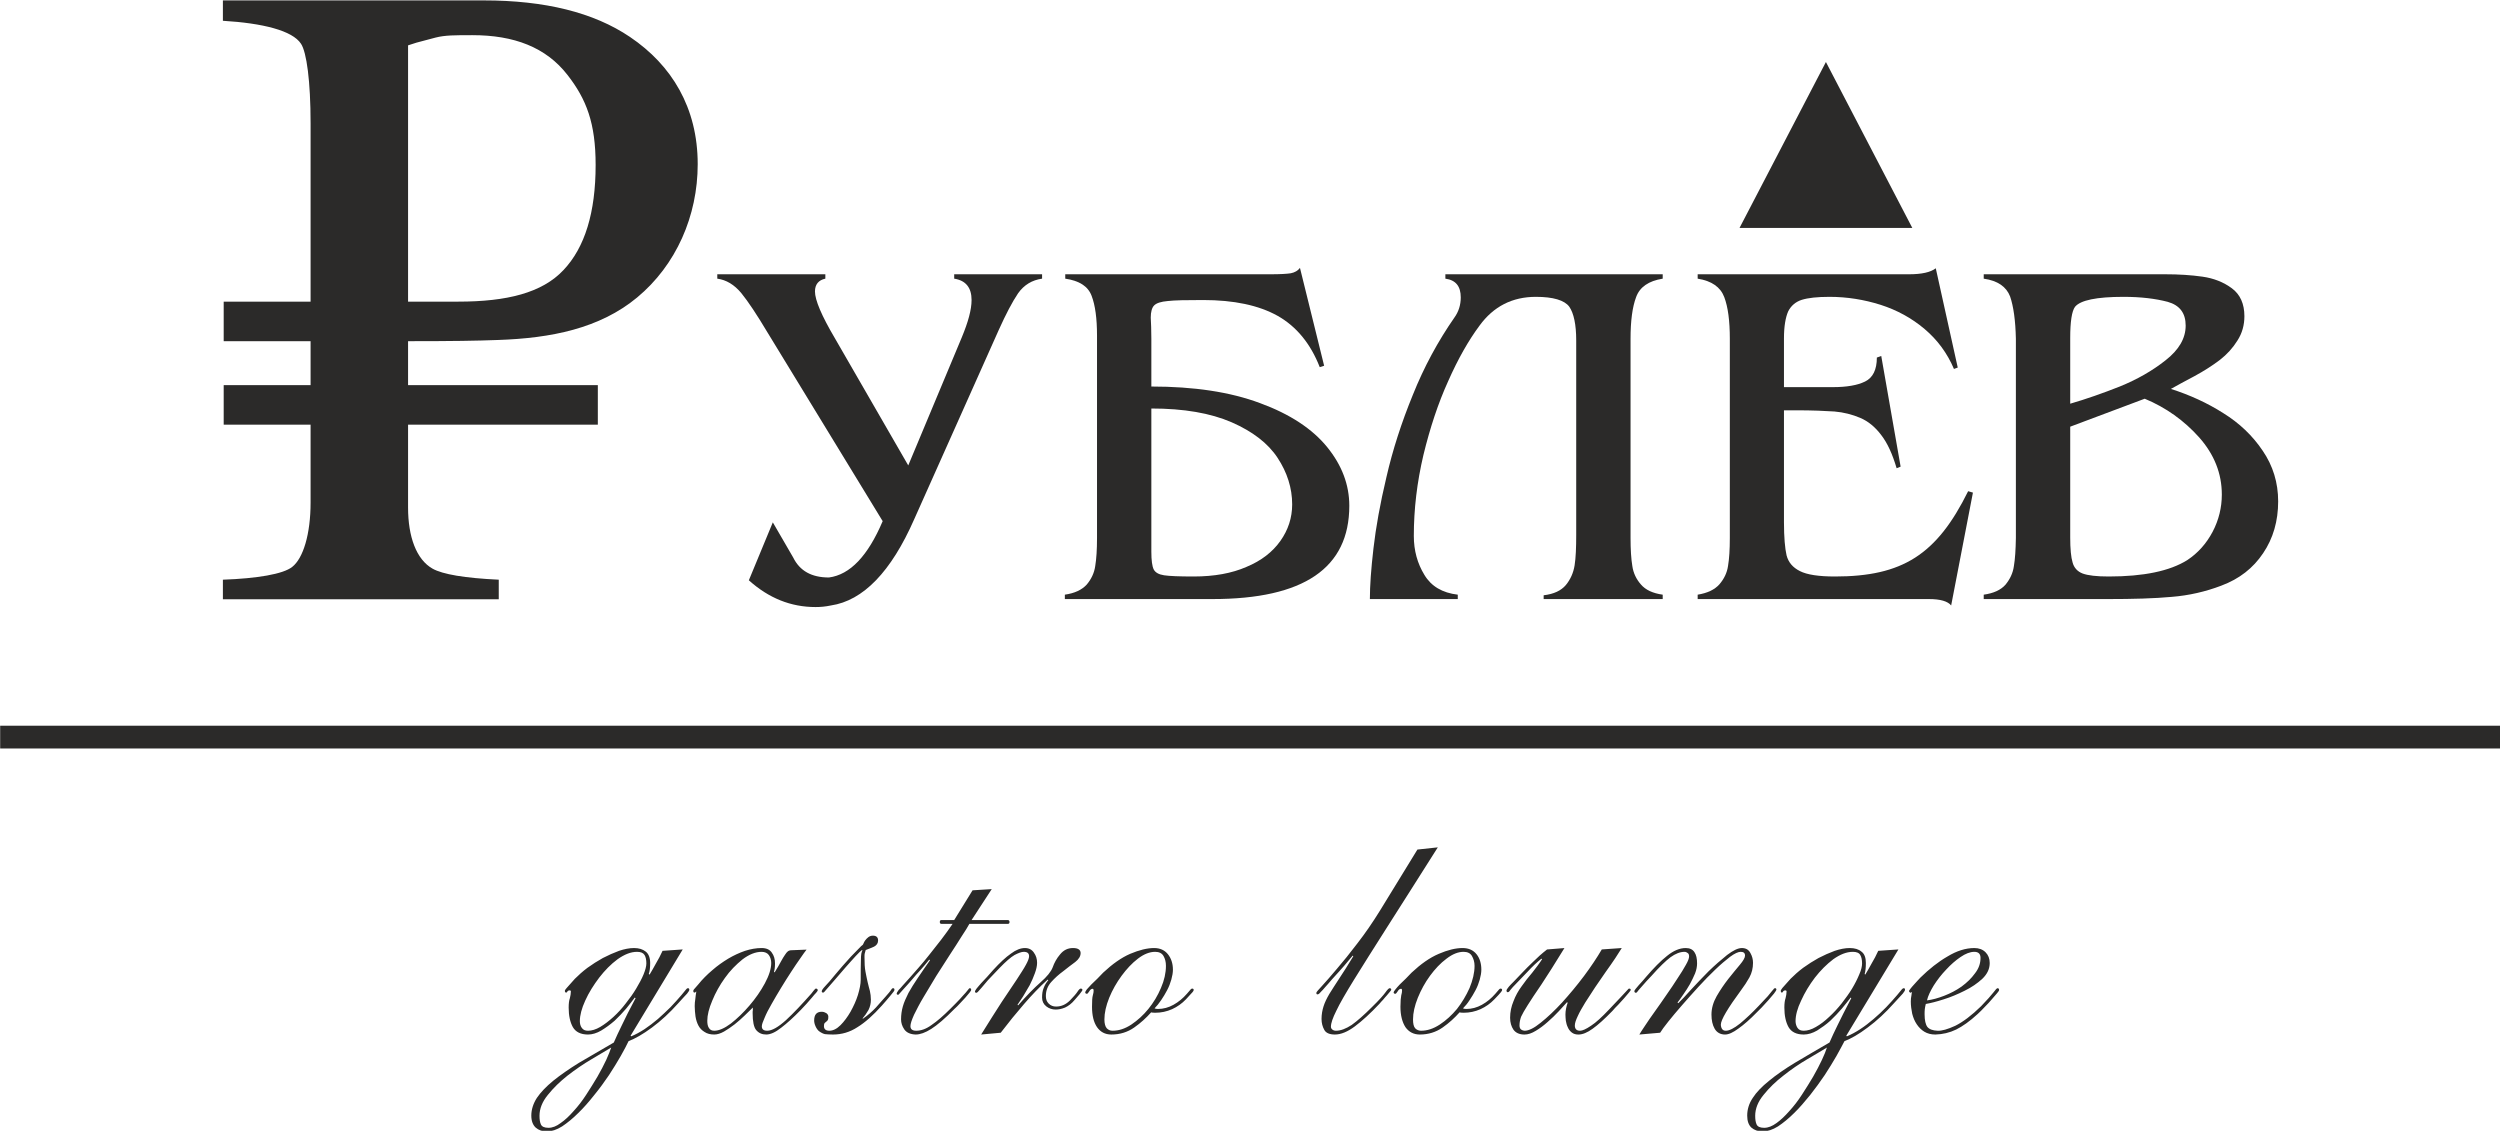 <?xml version="1.0" encoding="UTF-8" standalone="no"?>
<!-- Creator: CorelDRAW X6 -->

<svg
   xmlns:dc="http://purl.org/dc/elements/1.1/"
   xmlns:cc="http://creativecommons.org/ns#"
   xmlns:rdf="http://www.w3.org/1999/02/22-rdf-syntax-ns#"
   xmlns:svg="http://www.w3.org/2000/svg"
   xmlns="http://www.w3.org/2000/svg"
   xmlns:sodipodi="http://sodipodi.sourceforge.net/DTD/sodipodi-0.dtd"
   xmlns:inkscape="http://www.inkscape.org/namespaces/inkscape"
   xml:space="preserve"
   width="500.666"
   height="226.455"
   version="1.1"
   style="clip-rule:evenodd;fill-rule:evenodd;image-rendering:optimizeQuality;shape-rendering:geometricPrecision;text-rendering:geometricPrecision"
   viewBox="0 0 14129.895 6391.074"
   id="svg3336"
   inkscape:version="0.91 r13725"
   sodipodi:docname="logo1.svg"><sodipodi:namedview
     pagecolor="#ffffff"
     bordercolor="#666666"
     borderopacity="1"
     objecttolerance="10"
     gridtolerance="10"
     guidetolerance="10"
     inkscape:pageopacity="0"
     inkscape:pageshadow="2"
     inkscape:window-width="1920"
     inkscape:window-height="1033"
     id="namedview3366"
     showgrid="false"
     fit-margin-top="0"
     fit-margin-left="0"
     fit-margin-right="0"
     fit-margin-bottom="0"
     inkscape:zoom="0.82291059"
     inkscape:cx="85.798116"
     inkscape:cy="-105.15225"
     inkscape:window-x="-8"
     inkscape:window-y="16"
     inkscape:window-maximized="1"
     inkscape:current-layer="svg3336"
     units="px" /><defs
     id="defs3338"><style
       type="text/css"
       id="style3340"><![CDATA[
    .str0 {stroke:#2B2A29;stroke-width:20}
    .fil1 {fill:#2B2A29}
    .fil0 {fill:#2B2A29;fill-rule:nonzero}
   ]]></style></defs><g
     id="Слой_x0020_1"
     transform="matrix(1.129,0,0,1.129,-4589.563,-11163.497)"><g
       id="_547362192"><path
         class="fil0"
         d="m 14429,12578 c 0,58 4,100 12,126 7,26 24,45 50,55 27,10 70,15 131,15 174,0 305,-27 393,-82 53,-35 96,-83 127,-142 31,-59 46,-122 46,-186 0,-106 -38,-201 -113,-286 -76,-85 -167,-150 -273,-194 l -373,140 0,554 z m 0,-669 c 79,-23 162,-52 248,-86 86,-35 162,-78 229,-131 68,-53 101,-111 101,-174 0,-63 -30,-102 -90,-119 -61,-16 -134,-25 -221,-25 -136,0 -216,17 -243,50 -16,22 -24,74 -24,156 l 0,329 z m 474,-648 c 70,0 132,4 188,12 56,8 105,27 147,58 42,31 63,78 63,140 0,44 -11,85 -35,122 -23,37 -52,69 -88,97 -37,28 -79,55 -127,81 -49,26 -88,47 -118,64 94,30 182,70 262,121 81,50 147,113 198,189 51,75 77,159 77,253 0,98 -25,185 -75,259 -50,75 -119,129 -210,163 -79,30 -161,49 -248,56 -86,8 -193,11 -321,11 l -620,0 0,-22 c 49,-7 85,-23 109,-50 22,-27 37,-57 42,-93 6,-35 9,-82 10,-141 l 0,-997 c -2,-92 -12,-163 -29,-212 -19,-49 -62,-79 -132,-89 l 0,-22 907,0 z"
         id="path3345"
         inkscape:connector-curvature="0"
         style="fill:#2b2a29;fill-rule:nonzero" /><path
         class="fil0"
         d="m 13866,11728 -19,7 c -33,-78 -82,-145 -147,-200 -65,-55 -139,-95 -220,-121 -82,-26 -168,-40 -256,-40 -61,0 -107,5 -139,15 -31,10 -54,30 -68,58 -13,30 -21,74 -21,135 l 0,244 191,0 55,0 c 67,0 121,-9 160,-28 39,-19 59,-59 59,-120 l 22,-8 97,554 -20,8 c -21,-71 -46,-126 -77,-166 -30,-40 -65,-69 -105,-86 -40,-17 -83,-28 -129,-32 -45,-3 -110,-6 -193,-6 l -60,0 0,560 c 0,76 5,131 13,166 9,35 31,61 67,79 35,18 94,27 175,27 338,0 510,-109 667,-427 l 24,7 -109,565 c -17,-21 -54,-32 -110,-32 l -1159,0 0,-22 c 49,-8 85,-25 109,-52 23,-27 38,-57 43,-92 6,-35 9,-82 9,-140 l 0,-997 c 0,-89 -9,-159 -28,-209 -19,-50 -63,-81 -133,-92 l 0,-22 1057,0 c 65,0 109,-10 135,-30 l 110,497 z"
         id="path3347"
         inkscape:connector-curvature="0"
         style="fill:#2b2a29;fill-rule:nonzero" /><path
         class="fil0"
         d="m 11754,11374 c -118,0 -212,48 -282,144 -55,74 -108,167 -157,278 -50,110 -91,234 -124,370 -32,136 -48,271 -48,405 0,73 18,138 53,195 34,57 90,90 167,99 l 0,22 -440,0 c 0,-66 6,-151 18,-254 12,-104 33,-223 65,-357 31,-135 75,-272 132,-411 56,-140 126,-269 208,-387 21,-29 32,-63 32,-101 0,-56 -25,-87 -77,-94 l 0,-22 1088,0 0,22 c -70,11 -115,42 -133,92 -19,50 -28,120 -28,209 l 0,997 c 0,58 3,105 9,141 5,35 20,66 43,92 23,27 59,44 109,51 l 0,22 -596,0 0,-19 c 51,-6 87,-23 111,-51 23,-28 38,-61 44,-99 6,-38 8,-89 8,-152 l 0,-974 c 0,-79 -12,-136 -35,-169 -24,-32 -80,-49 -167,-49 z"
         id="path3349"
         inkscape:connector-curvature="0"
         style="fill:#2b2a29;fill-rule:nonzero" /><path
         class="fil0"
         d="m 9557,11568 c 0,-86 -9,-152 -27,-199 -18,-48 -62,-76 -132,-86 l 0,-22 1029,0 c 47,0 81,-2 100,-5 20,-4 36,-13 46,-27 l 121,490 -22,7 c -46,-118 -117,-204 -211,-257 -95,-53 -219,-79 -373,-79 -84,0 -143,1 -177,5 -34,3 -56,10 -68,22 -11,11 -17,32 -17,61 0,7 1,22 2,46 0,25 1,44 1,60 l 0,239 c 213,0 394,27 544,83 150,55 262,129 336,220 74,91 111,189 111,294 0,312 -228,467 -685,467 l -739,0 0,-22 c 49,-7 85,-24 109,-50 23,-27 38,-58 43,-93 6,-36 9,-83 9,-141 l 0,-1013 z m 272,1020 0,62 c 0,43 4,73 12,89 8,15 25,25 52,29 26,4 76,6 148,6 103,0 191,-16 264,-48 75,-31 131,-75 170,-130 39,-55 59,-116 59,-183 0,-82 -25,-160 -73,-233 -48,-73 -125,-132 -230,-178 -106,-46 -239,-69 -402,-69 l 0,655 z"
         id="path3351"
         inkscape:connector-curvature="0"
         style="fill:#2b2a29;fill-rule:nonzero" /><path
         class="fil0"
         d="m 8484,12497 -578,-947 c -52,-87 -95,-152 -130,-195 -35,-42 -75,-66 -120,-72 l 0,-22 541,0 0,22 c -34,7 -52,29 -52,64 0,43 33,121 99,233 l 368,638 268,-641 c 32,-77 49,-139 49,-187 0,-62 -29,-98 -87,-107 l 0,-22 440,0 0,22 c -50,7 -90,31 -120,73 -29,43 -61,104 -97,184 l -423,947 c -116,264 -256,408 -417,432 -28,6 -53,8 -77,8 -123,0 -234,-44 -334,-134 l 120,-290 102,176 0,0 c 33,67 92,100 179,100 106,-14 195,-108 269,-282 z"
         id="path3353"
         inkscape:connector-curvature="0"
         style="fill:#2b2a29;fill-rule:nonzero" /><path
         class="fil1"
         d="m 5620,11398 -435,0 0,198 435,0 0,220 -435,0 0,198 435,0 0,390 c 0,158 -37,279 -92,322 -45,36 -176,58 -347,64 l 0,98 1381,0 0,-98 c -171,-8 -281,-27 -331,-55 -82,-46 -123,-161 -123,-306 l 0,-415 950,0 0,-198 -950,0 0,-220 c 226,0 342,-2 450,-6 265,-9 509,-57 697,-213 195,-162 303,-408 303,-667 0,-283 -130,-496 -339,-637 -182,-123 -426,-183 -732,-183 l -1306,0 0,102 c 200,12 348,49 391,115 28,42 48,187 48,399 l 0,892 z m 1427,-684 c 0,-210 -46,-329 -141,-451 -108,-139 -268,-199 -476,-199 -88,0 -137,0 -184,12 -113,29 -97,26 -138,39 l 0,1283 251,0 c 244,0 420,-44 527,-158 107,-113 161,-288 161,-526 z"
         id="path3355"
         inkscape:connector-curvature="0"
         style="fill:#2b2a29" /><polygon
         class="fil0 str0"
         points="13414,11019 13622,11019 13206,10220 12790,11019 12998,11019 "
         id="polygon3357"
         style="fill:#2b2a29;fill-rule:nonzero;stroke:#2b2a29;stroke-width:20" /></g><polygon
       class="fil1 str0"
       points="16574,13531 16574,13625 4076,13625 4076,13531 "
       id="polygon3359"
       style="fill:#2b2a29;stroke:#2b2a29;stroke-width:20" /><g
       id="_547361400"><path
         class="fil0"
         d="m 7254,14653 c -31,0 -63,13 -97,37 -34,25 -64,56 -92,92 -28,37 -52,75 -70,115 -18,39 -27,74 -27,103 0,13 3,25 10,34 7,10 17,14 31,14 18,0 39,-6 61,-19 22,-13 44,-30 66,-50 22,-20 43,-43 62,-68 20,-25 37,-49 52,-74 15,-25 28,-49 37,-71 9,-22 14,-41 14,-55 0,-18 -3,-32 -9,-42 -7,-11 -19,-16 -38,-16 z m 229,-12 -261,432 3,3 c 22,-9 44,-21 67,-36 22,-15 45,-32 67,-51 21,-19 42,-38 63,-59 20,-21 38,-41 55,-61 12,-14 20,-24 23,-28 3,-4 6,-6 9,-6 5,0 7,3 7,8 0,4 -4,10 -11,19 -7,8 -23,24 -45,49 -42,47 -85,87 -131,121 -46,34 -85,56 -117,68 -9,19 -22,44 -39,74 -17,30 -37,62 -59,96 -23,34 -47,67 -74,100 -26,33 -53,64 -80,90 -27,27 -54,49 -81,67 -27,17 -52,25 -76,25 -23,0 -41,-6 -56,-19 -14,-13 -22,-33 -22,-60 0,-31 10,-61 28,-89 19,-28 46,-56 81,-85 36,-29 79,-59 129,-90 51,-30 109,-64 175,-102 11,-26 25,-55 41,-88 16,-34 38,-78 68,-134 l -4,-3 c -11,15 -26,34 -43,55 -18,21 -37,41 -58,61 -22,19 -44,35 -67,49 -22,13 -45,20 -66,20 -37,0 -62,-13 -76,-37 -14,-25 -21,-58 -21,-98 0,-20 2,-36 6,-47 3,-12 5,-23 5,-34 0,-3 -2,-5 -6,-5 -5,0 -9,2 -11,5 -2,4 -4,6 -6,6 -5,0 -7,-3 -7,-9 0,-3 3,-7 9,-14 6,-6 19,-22 41,-46 18,-18 39,-37 63,-55 25,-18 50,-34 77,-49 27,-14 54,-26 81,-36 27,-9 52,-14 75,-14 25,0 44,6 59,18 14,11 22,30 22,57 0,23 -2,41 -7,55 l 4,3 c 10,-17 21,-35 32,-56 12,-20 23,-41 33,-63 l 101,-7 z m -717,833 c 0,18 2,32 7,43 5,11 17,17 38,17 20,0 40,-8 61,-24 22,-15 43,-35 65,-60 22,-24 43,-51 63,-82 20,-31 39,-61 56,-90 17,-30 32,-58 44,-84 11,-25 20,-46 25,-62 -26,16 -59,35 -99,59 -41,24 -80,51 -119,81 -38,30 -71,62 -99,97 -28,34 -42,69 -42,105 z m 875,-407 c -19,0 -36,-4 -49,-13 -13,-8 -23,-18 -30,-31 -7,-13 -12,-28 -15,-46 -2,-17 -4,-34 -4,-52 0,-12 1,-24 3,-36 1,-12 3,-24 5,-37 -2,0 -3,1 -4,3 -2,1 -3,2 -5,2 -4,0 -6,-3 -6,-8 0,-3 1,-6 4,-9 3,-3 10,-11 21,-24 20,-25 44,-49 70,-71 25,-22 52,-41 80,-58 27,-16 55,-29 84,-39 28,-9 56,-14 83,-14 24,0 41,8 51,23 11,15 16,33 16,54 0,18 -2,32 -5,42 l 3,3 c 14,-22 24,-40 32,-55 8,-14 14,-25 20,-33 5,-8 10,-14 14,-17 5,-4 11,-6 20,-6 l 74,-3 c -7,8 -17,23 -31,43 -14,20 -30,43 -46,68 -17,26 -34,53 -51,81 -17,28 -33,55 -47,80 -15,26 -27,49 -35,69 -9,20 -14,34 -14,43 0,15 9,22 27,22 24,0 55,-18 94,-53 39,-36 81,-81 127,-133 9,-12 15,-19 17,-21 2,-3 4,-4 6,-4 3,0 6,1 7,3 2,2 2,4 2,6 0,1 -2,5 -8,12 -6,6 -13,14 -21,24 -8,9 -17,19 -27,31 -10,11 -20,22 -29,31 -36,37 -69,67 -98,89 -29,23 -54,34 -75,34 -21,0 -37,-7 -50,-22 -12,-14 -18,-43 -18,-85 0,-6 0,-11 1,-15 0,-5 0,-9 0,-13 -11,11 -25,24 -41,40 -16,16 -33,30 -50,44 -18,14 -36,26 -53,36 -18,10 -34,15 -49,15 z m -35,-69 c 0,15 2,27 8,36 6,10 15,14 27,14 23,0 51,-12 83,-36 32,-25 63,-55 93,-90 30,-35 56,-72 77,-111 21,-39 32,-73 32,-102 0,-15 -4,-29 -12,-40 -7,-10 -20,-16 -36,-16 -31,0 -63,13 -96,38 -32,26 -62,56 -88,93 -26,36 -47,74 -63,113 -17,40 -25,73 -25,101 z m 776,-14 3,4 c 26,-18 47,-37 65,-56 18,-20 33,-38 47,-53 16,-18 26,-30 29,-35 3,-6 7,-9 10,-9 5,0 7,3 7,9 0,3 -6,12 -20,28 -13,16 -28,33 -43,50 -43,48 -83,84 -122,108 -38,25 -79,37 -123,37 -17,0 -31,-1 -40,-2 -9,-2 -19,-7 -30,-15 -6,-5 -12,-13 -17,-24 -5,-11 -7,-21 -7,-29 0,-29 12,-44 38,-44 9,0 16,3 23,7 7,5 10,11 10,18 0,9 -1,14 -3,17 -2,3 -5,6 -8,8 -3,2 -6,5 -8,7 -2,3 -3,8 -3,15 0,15 9,23 27,23 18,0 37,-9 56,-28 18,-18 35,-41 50,-67 15,-27 28,-55 37,-84 9,-30 14,-55 14,-76 0,-37 0,-70 1,-98 0,-28 3,-44 8,-48 l -3,-3 c -5,3 -15,13 -31,30 -16,17 -33,37 -52,58 -19,22 -38,44 -56,65 -18,21 -32,37 -41,47 -7,9 -11,13 -14,13 -5,0 -7,-2 -7,-6 0,-6 6,-14 18,-27 12,-12 29,-32 51,-59 9,-11 21,-25 35,-41 14,-16 28,-32 42,-47 14,-15 27,-28 38,-39 11,-12 18,-18 20,-19 1,0 3,-3 5,-8 2,-5 5,-11 9,-16 4,-6 10,-11 16,-16 6,-4 13,-7 22,-7 17,0 26,8 26,24 0,14 -7,24 -20,31 -14,6 -28,12 -42,17 -2,8 -4,14 -5,18 -1,3 -1,9 -1,18 0,29 1,53 5,73 4,19 7,37 11,53 4,15 7,30 11,43 3,14 5,28 5,44 0,18 -4,35 -12,51 -9,16 -19,30 -31,44 l 0,-4 z m 552,-639 96,-6 -101,155 182,0 c 5,0 8,4 8,10 0,6 -3,9 -8,9 l -193,0 c -8,15 -21,36 -39,63 -17,28 -37,58 -59,92 -22,34 -44,69 -68,106 -23,38 -44,73 -63,105 -20,33 -35,63 -48,89 -12,27 -18,45 -18,57 0,15 9,23 29,23 24,0 50,-9 77,-29 28,-19 59,-46 94,-81 20,-20 36,-36 48,-49 12,-13 21,-24 28,-31 6,-8 11,-14 14,-17 2,-4 5,-6 7,-6 5,0 7,3 7,9 0,1 -2,6 -8,13 -6,7 -13,15 -21,25 -8,9 -18,19 -27,29 -10,11 -19,20 -28,28 -47,48 -86,81 -116,100 -30,19 -56,28 -78,28 -27,-1 -46,-10 -57,-26 -11,-16 -16,-33 -16,-50 0,-22 3,-44 9,-65 6,-21 16,-43 28,-67 13,-23 28,-48 46,-74 18,-27 39,-57 62,-90 l -4,-3 c -14,18 -28,34 -42,50 -14,15 -32,35 -52,59 -4,4 -9,10 -15,17 -7,7 -13,15 -20,22 -6,7 -12,14 -17,19 -5,6 -8,9 -9,9 -5,0 -8,-2 -8,-6 0,-1 1,-3 2,-6 1,-2 4,-6 8,-12 5,-5 12,-12 20,-22 9,-10 21,-24 37,-41 11,-13 26,-29 43,-49 17,-19 35,-41 54,-65 19,-24 39,-49 59,-75 21,-27 39,-53 57,-79 l -56,0 c -5,0 -8,-3 -8,-9 0,-6 2,-10 7,-10 l 65,0 92,-149 z m 20,513 c -6,0 -8,-2 -8,-7 0,-2 3,-7 8,-14 6,-8 14,-16 23,-27 9,-10 19,-21 30,-32 11,-12 21,-23 31,-35 33,-36 62,-63 88,-81 25,-19 49,-28 70,-28 20,0 35,8 45,23 11,15 16,32 16,51 0,15 -4,33 -11,52 -7,20 -16,40 -26,60 -11,19 -22,38 -33,56 -11,17 -21,31 -28,42 l 3,3 c 42,-48 79,-86 112,-115 33,-29 53,-54 61,-75 8,-23 20,-45 37,-65 17,-21 38,-32 65,-32 25,0 38,9 38,25 0,16 -9,31 -27,45 -19,14 -39,29 -60,46 -22,16 -42,34 -60,54 -18,20 -27,43 -27,70 0,16 4,28 14,38 10,10 22,15 37,15 26,0 49,-10 70,-31 17,-18 30,-32 37,-43 7,-11 13,-16 16,-16 6,0 9,2 9,7 0,3 -5,9 -14,21 -9,11 -18,21 -25,29 -15,18 -31,30 -48,38 -17,7 -32,10 -47,10 -17,0 -33,-5 -47,-16 -14,-11 -21,-26 -21,-44 0,-18 2,-34 8,-48 5,-14 13,-27 23,-39 l -3,-3 c -41,37 -80,78 -118,122 -39,45 -78,93 -117,144 l -98,9 c 39,-63 74,-118 103,-163 30,-45 55,-82 75,-112 20,-31 36,-55 46,-74 10,-18 16,-33 16,-43 0,-15 -9,-22 -27,-22 -11,0 -27,6 -46,16 -19,11 -44,33 -75,65 -24,25 -43,45 -58,61 -14,17 -25,29 -33,39 -8,9 -14,15 -17,19 -4,4 -6,5 -7,5 z m 983,-116 c 0,15 -3,32 -8,50 -5,18 -12,36 -21,53 -9,17 -19,34 -30,50 -11,16 -22,30 -33,41 4,2 10,3 17,3 27,0 53,-7 78,-21 25,-14 47,-32 67,-55 10,-11 16,-19 19,-22 3,-3 5,-4 7,-4 5,0 8,2 8,7 0,3 -2,6 -6,11 -5,6 -16,17 -33,36 -20,21 -43,37 -69,49 -27,12 -55,18 -85,18 -11,0 -17,-1 -20,-2 -24,27 -52,53 -85,76 -33,23 -71,35 -114,35 -32,0 -55,-13 -72,-37 -17,-25 -25,-59 -25,-102 0,-28 1,-47 4,-57 3,-10 4,-18 4,-23 0,-7 -2,-10 -5,-10 -6,0 -12,4 -17,13 -5,8 -9,12 -11,12 -6,0 -9,-2 -9,-8 0,-2 3,-6 8,-14 6,-7 14,-15 23,-25 9,-9 19,-19 30,-29 10,-10 20,-20 29,-30 46,-43 91,-75 135,-94 45,-19 85,-29 120,-29 30,0 53,11 69,31 16,20 25,46 25,77 z m -35,-19 c 0,-19 -4,-35 -12,-49 -8,-14 -22,-21 -42,-21 -27,0 -56,11 -86,34 -30,23 -57,52 -82,86 -25,34 -46,71 -62,110 -16,40 -24,76 -24,108 0,21 4,36 12,45 8,8 17,12 29,12 31,0 62,-10 94,-31 31,-21 60,-47 85,-78 26,-32 47,-67 63,-105 17,-39 25,-76 25,-111 z m 1361,-593 c -101,160 -186,293 -254,400 -68,107 -123,194 -165,262 -42,68 -72,120 -89,156 -18,36 -27,62 -27,80 0,5 2,10 7,14 5,4 11,6 18,6 24,0 50,-10 79,-29 28,-20 62,-50 101,-89 36,-35 58,-60 68,-74 10,-14 17,-21 21,-21 5,0 8,3 8,8 0,1 -2,4 -6,9 -4,5 -10,12 -16,19 -6,7 -13,14 -19,22 -7,7 -13,14 -18,20 -46,49 -87,86 -123,113 -36,27 -70,41 -100,41 -27,0 -45,-8 -53,-23 -9,-16 -14,-34 -14,-55 0,-23 4,-44 10,-63 6,-19 16,-40 29,-62 14,-22 30,-48 50,-78 20,-29 43,-67 70,-111 l -3,-3 c -13,15 -27,32 -42,50 -15,17 -35,40 -61,68 -14,17 -26,30 -35,40 -8,10 -15,17 -21,23 -5,6 -8,9 -11,11 -2,1 -4,2 -6,2 -4,0 -6,-2 -6,-8 0,-3 10,-15 29,-35 19,-21 44,-49 74,-85 31,-36 65,-78 103,-128 38,-49 76,-104 113,-164 l 187,-305 102,-11 z m 218,612 c 0,15 -3,32 -8,50 -5,18 -12,36 -21,53 -9,17 -19,34 -30,50 -10,16 -22,30 -33,41 4,2 10,3 17,3 27,0 53,-7 78,-21 25,-14 47,-32 67,-55 10,-11 17,-19 19,-22 3,-3 5,-4 7,-4 5,0 8,2 8,7 0,3 -2,6 -6,11 -4,6 -15,17 -33,36 -20,21 -43,37 -69,49 -27,12 -55,18 -85,18 -10,0 -17,-1 -20,-2 -24,27 -52,53 -85,76 -33,23 -71,35 -114,35 -31,0 -55,-13 -72,-37 -16,-25 -25,-59 -25,-102 0,-28 2,-47 4,-57 3,-10 4,-18 4,-23 0,-7 -1,-10 -5,-10 -6,0 -12,4 -17,13 -5,8 -9,12 -11,12 -6,0 -9,-2 -9,-8 0,-2 3,-6 9,-14 5,-7 13,-15 22,-25 10,-9 19,-19 30,-29 10,-10 20,-20 29,-30 46,-43 91,-75 136,-94 44,-19 84,-29 119,-29 31,0 54,11 70,31 16,20 24,46 24,77 z m -34,-19 c 0,-19 -5,-35 -13,-49 -8,-14 -22,-21 -42,-21 -27,0 -55,11 -85,34 -31,23 -58,52 -83,86 -25,34 -45,71 -61,110 -16,40 -24,76 -24,108 0,21 3,36 11,45 8,8 18,12 29,12 31,0 62,-10 94,-31 32,-21 60,-47 86,-78 25,-32 46,-67 63,-105 16,-39 25,-76 25,-111 z m 450,-89 c -47,77 -86,138 -115,182 -30,44 -53,78 -69,104 -16,25 -27,45 -33,58 -5,14 -8,28 -8,44 0,9 3,16 8,20 6,4 12,6 18,6 20,0 47,-13 80,-40 34,-27 70,-61 107,-101 37,-41 74,-85 110,-133 35,-47 65,-92 89,-133 l 100,-7 c -8,13 -18,29 -32,50 -14,21 -30,44 -48,69 -17,25 -35,50 -53,77 -18,27 -35,53 -50,77 -15,25 -28,47 -37,67 -10,21 -15,36 -15,48 0,17 9,26 26,26 12,0 30,-8 55,-25 25,-16 55,-44 91,-82 23,-24 41,-43 54,-57 13,-14 23,-24 29,-31 6,-7 10,-11 12,-13 1,-2 3,-3 5,-3 5,0 8,2 8,7 0,1 -3,6 -10,14 -6,7 -14,17 -23,27 -9,10 -19,21 -30,33 -11,11 -21,21 -29,31 -39,40 -72,70 -99,89 -26,19 -50,29 -71,29 -13,0 -24,-3 -33,-10 -9,-7 -16,-16 -20,-26 -5,-10 -8,-21 -10,-33 -1,-11 -2,-21 -2,-31 0,-19 4,-39 11,-59 l -3,-3 c -12,13 -26,28 -42,46 -17,18 -35,36 -55,53 -19,17 -39,32 -59,44 -21,13 -40,19 -57,19 -25,0 -43,-8 -55,-24 -11,-16 -17,-36 -17,-60 0,-29 6,-57 17,-83 10,-27 24,-52 41,-75 16,-23 34,-46 53,-68 18,-23 35,-45 49,-67 l -3,-3 c -23,18 -46,40 -70,66 -25,26 -49,51 -73,76 -10,11 -16,19 -18,22 -3,3 -5,4 -8,4 -4,0 -6,-3 -6,-9 0,-1 0,-3 2,-5 1,-3 5,-7 10,-14 5,-6 13,-14 24,-25 11,-11 25,-26 43,-45 15,-16 33,-34 54,-54 20,-20 43,-41 70,-62 l 87,-7 z"
         id="path3362"
         inkscape:connector-curvature="0"
         style="fill:#2b2a29;fill-rule:nonzero" /><path
         class="fil0"
         d="m 12272,15067 c 5,-9 15,-24 29,-45 14,-21 30,-45 49,-71 19,-26 38,-54 58,-83 20,-29 39,-56 55,-82 17,-25 31,-48 42,-68 11,-19 16,-33 16,-42 0,-8 -2,-14 -7,-17 -5,-4 -10,-6 -16,-6 -22,0 -45,9 -70,27 -24,18 -56,49 -95,93 -19,20 -33,35 -43,47 -10,11 -17,20 -22,25 -4,6 -8,10 -9,11 -2,2 -3,2 -4,2 -5,0 -8,-3 -8,-9 0,-1 2,-4 6,-10 5,-6 10,-12 16,-19 6,-6 13,-14 19,-21 7,-8 13,-15 18,-21 38,-44 72,-79 105,-105 32,-26 63,-39 93,-39 21,0 35,7 44,21 9,13 13,32 13,56 0,15 -3,32 -10,50 -8,18 -16,36 -26,54 -10,18 -21,34 -32,50 -11,17 -21,30 -30,42 l 4,3 c 15,-15 37,-37 64,-68 28,-30 57,-61 88,-92 31,-30 62,-57 92,-81 30,-23 55,-35 74,-35 20,0 34,8 43,25 9,16 13,32 13,49 0,27 -6,51 -18,73 -13,23 -26,43 -39,60 -70,95 -104,153 -104,176 0,8 2,16 6,22 4,6 10,9 19,9 17,0 41,-12 71,-36 30,-25 61,-54 93,-88 20,-21 35,-37 46,-49 10,-12 17,-21 22,-27 5,-5 8,-9 9,-11 2,-1 4,-2 6,-2 4,0 6,3 6,8 0,2 -4,8 -12,19 -9,10 -18,21 -29,34 -11,12 -22,24 -33,36 -11,11 -19,19 -24,24 -34,35 -65,62 -92,81 -27,20 -49,30 -67,30 -23,0 -41,-10 -52,-29 -11,-19 -16,-43 -16,-71 0,-31 9,-62 26,-92 18,-31 37,-59 58,-86 21,-26 40,-50 58,-71 17,-20 26,-36 26,-46 0,-13 -7,-19 -22,-19 -12,0 -30,8 -53,25 -22,17 -47,38 -74,64 -27,26 -55,54 -84,86 -29,32 -57,63 -83,93 -26,30 -49,57 -68,81 -20,25 -33,43 -41,56 l -104,9 z m 1069,-414 c -32,0 -64,13 -98,37 -33,25 -64,56 -92,92 -28,37 -51,75 -69,115 -19,39 -28,74 -28,103 0,13 4,25 10,34 7,10 17,14 31,14 18,0 39,-6 61,-19 23,-13 45,-30 66,-50 22,-20 43,-43 63,-68 19,-25 37,-49 52,-74 15,-25 27,-49 36,-71 10,-22 14,-41 14,-55 0,-18 -3,-32 -9,-42 -6,-11 -19,-16 -37,-16 z m 228,-12 -261,432 3,3 c 22,-9 44,-21 67,-36 23,-15 45,-32 67,-51 22,-19 43,-38 63,-59 20,-21 38,-41 55,-61 12,-14 20,-24 23,-28 3,-4 7,-6 10,-6 4,0 6,3 6,8 0,4 -4,10 -11,19 -7,8 -22,24 -45,49 -42,47 -85,87 -131,121 -45,34 -84,56 -116,68 -10,19 -23,44 -40,74 -17,30 -37,62 -59,96 -23,34 -47,67 -73,100 -27,33 -53,64 -80,90 -27,27 -54,49 -81,67 -27,17 -53,25 -77,25 -22,0 -41,-6 -56,-19 -14,-13 -21,-33 -21,-60 0,-31 9,-61 28,-89 18,-28 45,-56 81,-85 35,-29 78,-59 129,-90 50,-30 109,-64 174,-102 11,-26 25,-55 41,-88 16,-34 39,-78 68,-134 l -3,-3 c -12,15 -26,34 -44,55 -18,21 -37,41 -58,61 -21,19 -44,35 -66,49 -23,13 -45,20 -67,20 -37,0 -62,-13 -76,-37 -14,-25 -21,-58 -21,-98 0,-20 2,-36 6,-47 3,-12 5,-23 5,-34 0,-3 -2,-5 -6,-5 -5,0 -9,2 -11,5 -2,4 -4,6 -6,6 -4,0 -6,-3 -6,-9 0,-3 3,-7 8,-14 6,-6 20,-22 41,-46 18,-18 39,-37 63,-55 25,-18 50,-34 77,-49 27,-14 54,-26 81,-36 27,-9 52,-14 75,-14 25,0 45,6 59,18 15,11 22,30 22,57 0,23 -2,41 -6,55 l 3,3 c 10,-17 21,-35 32,-56 12,-20 23,-41 33,-63 l 101,-7 z m -717,833 c 0,18 2,32 7,43 5,11 17,17 38,17 20,0 40,-8 62,-24 21,-15 42,-35 64,-60 22,-24 43,-51 63,-82 20,-31 39,-61 56,-90 17,-30 32,-58 44,-84 12,-25 20,-46 25,-62 -25,16 -59,35 -99,59 -41,24 -80,51 -118,81 -39,30 -72,62 -100,97 -28,34 -42,69 -42,105 z m 1174,-765 c 0,29 -12,55 -37,79 -25,23 -54,43 -89,60 -34,17 -69,32 -105,43 -37,12 -66,19 -89,23 -2,9 -4,17 -5,26 -1,9 -1,17 -1,26 0,30 5,51 14,63 10,12 27,18 51,19 21,1 50,-7 89,-25 38,-19 81,-51 129,-98 30,-31 50,-54 61,-68 11,-15 18,-22 21,-22 5,0 8,3 8,9 0,3 -3,8 -10,16 -7,8 -15,18 -26,30 -10,12 -22,25 -35,38 -13,14 -25,26 -36,36 -40,37 -76,62 -108,78 -33,16 -68,24 -104,25 -22,0 -40,-5 -55,-14 -15,-9 -28,-22 -38,-37 -11,-16 -18,-34 -23,-53 -4,-20 -7,-40 -7,-61 0,-11 1,-21 3,-30 1,-8 2,-13 2,-15 0,-1 -1,-2 -2,-3 -3,3 -4,4 -4,4 -1,0 -3,-1 -5,-3 -2,-2 -3,-4 -3,-6 0,-1 2,-5 7,-11 5,-6 10,-13 17,-20 7,-7 13,-14 19,-21 7,-7 11,-12 14,-15 44,-43 89,-79 136,-106 46,-28 91,-42 134,-42 23,0 42,7 56,21 14,14 21,32 21,54 z m -77,-56 c -21,0 -44,9 -69,26 -25,17 -49,38 -72,63 -24,25 -44,51 -62,79 -17,28 -29,53 -34,75 26,-3 55,-11 86,-23 31,-12 60,-27 87,-46 27,-20 49,-41 67,-66 19,-24 28,-50 28,-78 0,-20 -11,-30 -31,-30 z"
         id="path3364"
         inkscape:connector-curvature="0"
         style="fill:#2b2a29;fill-rule:nonzero" /></g></g></svg>